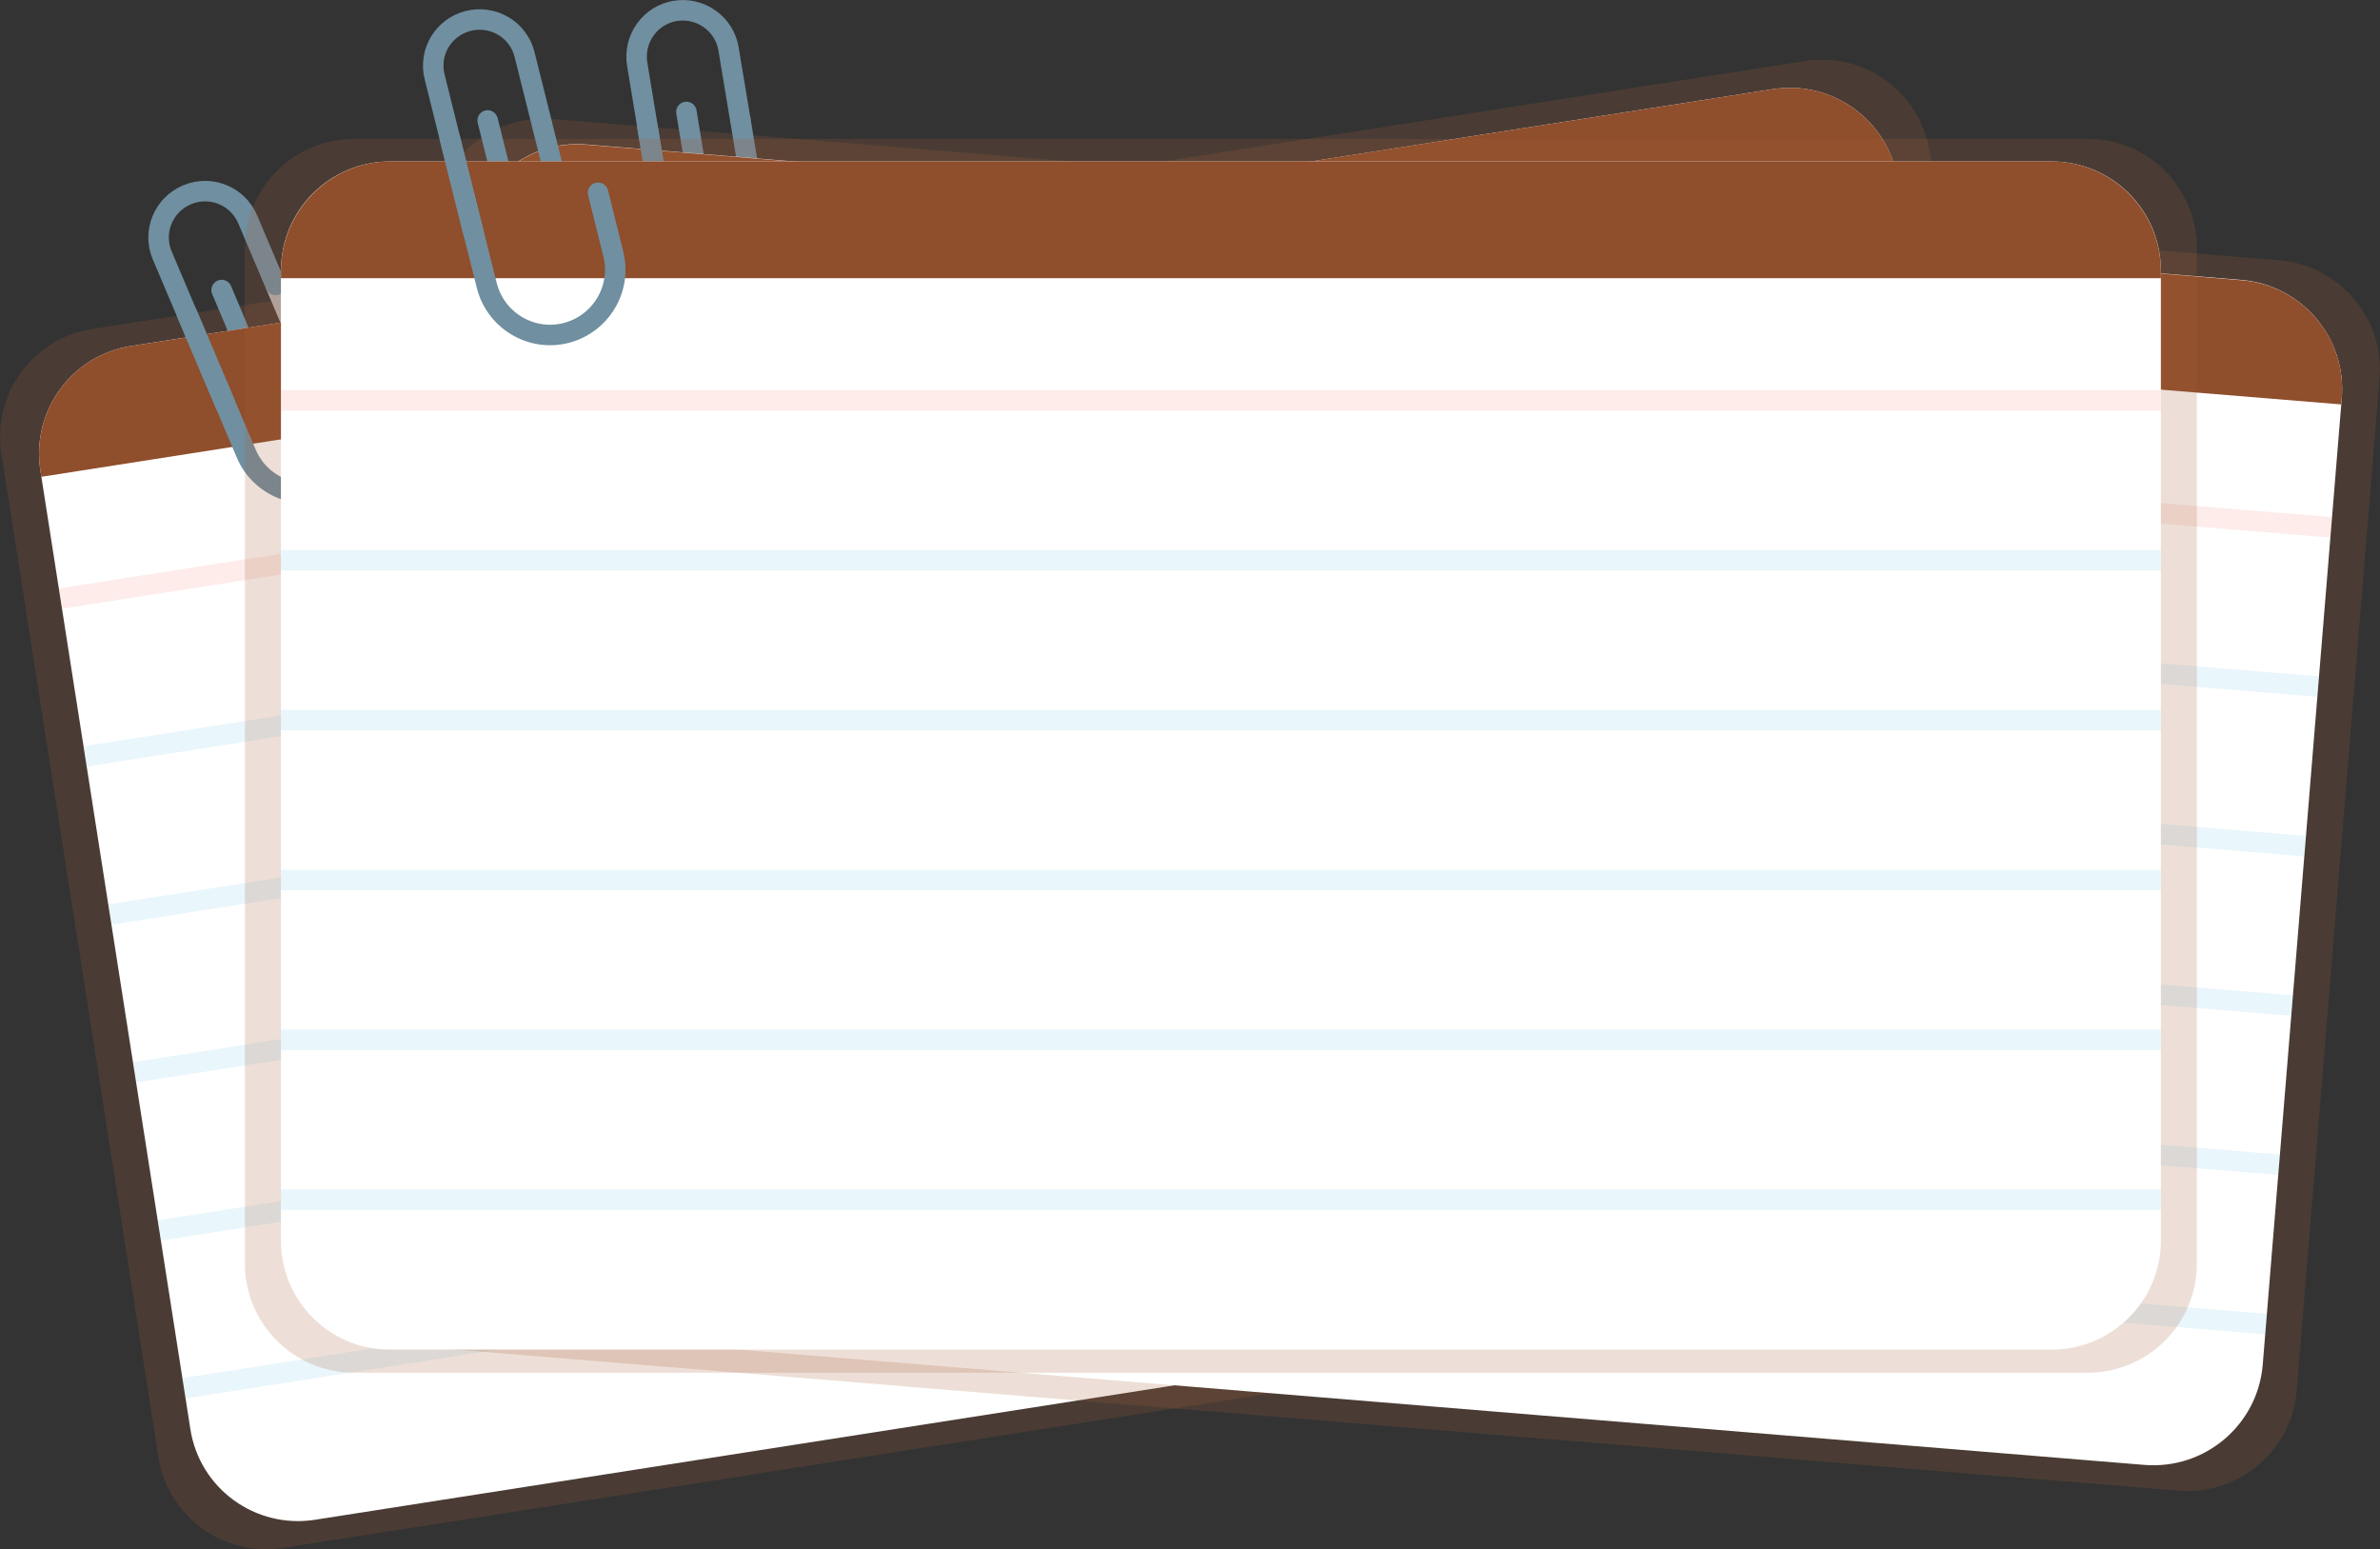 <?xml version="1.0" encoding="utf-8"?>
<!-- Generator: Adobe Illustrator 25.0.1, SVG Export Plug-In . SVG Version: 6.00 Build 0)  -->
<svg version="1.1" id="Layer_1" xmlns="http://www.w3.org/2000/svg" xmlns:xlink="http://www.w3.org/1999/xlink" x="0px" y="0px"
	 viewBox="0 0 812.9 529.1" style="enable-background:new 0 0 812.9 529.1;" xml:space="preserve">
<rect x="0" y="0" width="812.9" height="529.1" fill="#333333" stroke="none"/>
<style type="text/css">
	.st0{opacity:0.2;fill:#a7603b;enable-background:new    ;}
	.st1{fill:none;stroke:#B3B3B3;stroke-width:7;stroke-miterlimit:10;}
	.st2{fill:none;stroke:#708FA0;stroke-width:7;stroke-linecap:round;stroke-linejoin:round;}
	.st3{fill:#FFFFFF;}
	.st4{fill:#8f4e2c;}
	.st5{opacity:0.1;fill:none;stroke:#EF4230;stroke-width:7;stroke-miterlimit:10;enable-background:new    ;}
	.st6{opacity:0.1;fill:none;stroke:#26A6E0;stroke-width:7;stroke-miterlimit:10;enable-background:new    ;}
	.st7{fill:none;stroke:#708FA0;stroke-width:7;stroke-miterlimit:10;}
</style>
<g id="Component_4_22" transform="translate(0 3.524)">
	<g id="Group_37" transform="translate(0 11.525)">
		<path id="Rectangle_8" class="st0" d="M659.1,36.9l53.6,342.6c3.2,20.4-10.7,39.5-31.1,42.6L96.7,513.6
			c-20.4,3.2-39.5-10.7-42.6-31.1L0.5,139.9c-3.2-20.4,10.7-39.5,31.1-42.6L616.5,5.8C636.9,2.6,655.9,16.5,659.1,36.9z"/>
		<line id="Line_77" class="st1" x1="94.1" y1="82.2" x2="105.6" y2="109.4"/>
		<path id="Path_81" class="st2" d="M105.4,108.9l2.7,6.4c1.9,4.5-0.2,9.7-4.7,11.6l0,0c-4.5,1.9-9.7-0.2-11.6-4.7l0,0l-2.7-6.4
			L75.7,84"/>
		<path id="Rectangle_9" class="st3" d="M648.2,46.5l51.2,327.2c3.2,20.4-10.7,39.5-31.1,42.6L107.6,504
			c-20.4,3.2-39.5-10.7-42.6-31.1L13.8,145.7c-3.2-20.4,10.7-39.5,31.1-42.6l560.6-87.7C625.9,12.2,645,26.1,648.2,46.5z"/>
		<path id="Rectangle_10" class="st4" d="M648.2,46.5l0.3,2.1l0,0L14.1,147.8l0,0l-0.3-2.1c-3.2-20.4,10.7-39.5,31.1-42.6l0,0
			l560.6-87.7C625.9,12.2,645,26.1,648.2,46.5z"/>
		<g id="Group_35" transform="translate(25.993 90.182)">
			<line id="Line_78" class="st5" x1="-5.3" y1="99.2" x2="629" y2="0"/>
			<line id="Line_79" class="st6" x1="3.1" y1="153.1" x2="637.5" y2="53.9"/>
			<line id="Line_80" class="st6" x1="11.6" y1="207.1" x2="645.9" y2="107.9"/>
			<line id="Line_81" class="st6" x1="20" y1="261" x2="654.3" y2="161.8"/>
			<line id="Line_82" class="st6" x1="28.4" y1="315" x2="662.8" y2="215.8"/>
			<line id="Line_83" class="st6" x1="36.9" y1="368.9" x2="671.2" y2="269.7"/>
		</g>
		<g id="Group_36" transform="translate(59.504 50.17)">
			<path id="Path_83" class="st2" d="M17.4,72.7L-4.1,22C-7.5,14-3.7,4.7,4.4,1.3l0,0c8.1-3.4,17.3,0.4,20.7,8.4l0,0l9.5,22.4"/>
			<path id="Path_84" class="st2" d="M4.4,42l20.2,47.7c4.8,11.3,17.9,16.6,29.2,11.8l0,0l0,0c11.3-4.8,16.6-17.9,11.8-29.2l0,0
				l-8.4-19.8"/>
		</g>
	</g>
	<g id="Group_40" transform="translate(122.242)">
		<path id="Rectangle_11" class="st0" d="M690.5,125.8l-28.3,345.6c-1.7,20.5-19.7,35.8-40.3,34.2l-590-48.3
			C11.4,455.6-3.9,437.6-2.3,417L26.1,71.3c1.7-20.5,19.7-35.8,40.3-34.2l590,48.3C676.9,87.2,692.2,105.2,690.5,125.8z"/>
		<line id="Line_84" class="st7" x1="130.6" y1="37.2" x2="135.4" y2="66.4"/>
		<path id="Path_85" class="st2" d="M135.3,65.8l1.1,6.9c0.8,4.8-2.5,9.4-7.3,10.2l0,0l0,0c-4.8,0.8-9.4-2.5-10.2-7.3l0,0l-1.1-6.9
			l-5.6-34"/>
		<path id="Rectangle_12" class="st3" d="M677.6,132.5l-27,330.1c-1.7,20.5-19.7,35.8-40.3,34.2L44.8,450.4
			c-20.5-1.7-35.8-19.7-34.2-40.3L37.6,80c1.7-20.5,19.7-35.8,40.3-34.2l565.6,46.3C664,93.9,679.3,111.9,677.6,132.5z"/>
		<path id="Rectangle_13" class="st4" d="M677.6,132.5l-0.2,2.1l0,0l-640-52.4l0,0l0.2-2.1c1.7-20.5,19.7-35.8,40.3-34.2l0,0
			l565.6,46.3C664,93.9,679.3,111.9,677.6,132.5z"/>
		<g id="Group_38" transform="translate(17.116 124.182)">
			<line id="Line_85" class="st5" x1="17" y1="0" x2="656.9" y2="52.4"/>
			<line id="Line_86" class="st6" x1="12.5" y1="54.4" x2="652.4" y2="106.8"/>
			<line id="Line_87" class="st6" x1="8.1" y1="108.8" x2="648" y2="161.3"/>
			<line id="Line_88" class="st6" x1="3.6" y1="163.3" x2="643.5" y2="215.7"/>
			<line id="Line_89" class="st6" x1="-0.9" y1="217.7" x2="639.1" y2="270.1"/>
			<line id="Line_90" class="st6" x1="-5.3" y1="272.1" x2="634.6" y2="324.5"/>
		</g>
		<g id="Group_39" transform="translate(100.493)">
			<path id="Path_87" class="st2" d="M3.9,72.8l-9-54.4C-6.5,9.8-0.7,1.6,7.9,0.2l0,0c8.6-1.4,16.8,4.4,18.2,13l0,0l4,24"/>
			<path id="Path_88" class="st2" d="M-1.6,39.8l8.4,51.1c2,12.1,13.5,20.4,25.6,18.3l0,0c12.1-2,20.4-13.5,18.3-25.6l-3.5-21.2"/>
		</g>
	</g>
	<g id="Group_43" transform="translate(88.958 3.112)">
		<path id="Rectangle_14" class="st0" d="M661.4,78.1v346.8c0,20.6-16.7,37.3-37.3,37.3H32c-20.6,0-37.3-16.7-37.3-37.3V78.1
			c0-20.6,16.7-37.3,37.3-37.3h592C644.7,40.7,661.4,57.5,661.4,78.1z"/>
		<line id="Line_91" class="st7" x1="96.1" y1="35.6" x2="103.3" y2="64.2"/>
		<path id="Path_89" class="st2" d="M103.1,63.7l1.7,6.8c1.2,4.7-1.7,9.5-6.4,10.7l0,0l0,0c-4.7,1.2-9.5-1.7-10.7-6.4L86,68
			l-8.4-33.5"/>
		<path id="Rectangle_15" class="st3" d="M649.1,85.8V417c0,20.6-16.7,37.3-37.3,37.3H44.3C23.7,454.4,7,437.7,7,417.1V85.8
			c0-20.6,16.7-37.3,37.3-37.3h567.4C632.4,48.5,649.1,65.2,649.1,85.8z"/>
		<g id="Group_41" transform="translate(12.336 130.102)">
			<line id="Line_92" class="st5" x1="-5.3" y1="0" x2="636.7" y2="0"/>
			<line id="Line_93" class="st6" x1="-5.3" y1="54.6" x2="636.7" y2="54.6"/>
			<line id="Line_94" class="st6" x1="-5.3" y1="109.2" x2="636.7" y2="109.2"/>
			<line id="Line_95" class="st6" x1="-5.3" y1="163.8" x2="636.7" y2="163.8"/>
			<line id="Line_96" class="st6" x1="-5.3" y1="218.4" x2="636.7" y2="218.4"/>
			<line id="Line_97" class="st6" x1="-5.3" y1="273" x2="636.7" y2="273"/>
		</g>
		<g id="Group_299" transform="translate(4032.606 -991.82)">
			<path id="Rectangle_16" class="st4" d="M-3383.5,1078v2.2h-642.1v-2.2c-0.1-20.7,16.6-37.6,37.3-37.7h567.4
				C-3400.1,1040.4-3383.4,1057.3-3383.5,1078z"/>
		</g>
		<g id="Group_42" transform="translate(64.315)">
			<path id="Path_91" class="st2" d="M8.5,73.1L-4.8,19.7C-7,11.2-1.8,2.6,6.7,0.5l0,0c8.5-2.1,17.1,3,19.2,11.5l5.9,23.6"/>
			<path id="Path_92" class="st2" d="M0.4,40.7L13,90.9c3,11.9,15.1,19.2,27,16.2l0,0l0,0c11.9-3,19.2-15.1,16.2-27l0,0L51,59.2"/>
		</g>
	</g>
</g>
</svg>
